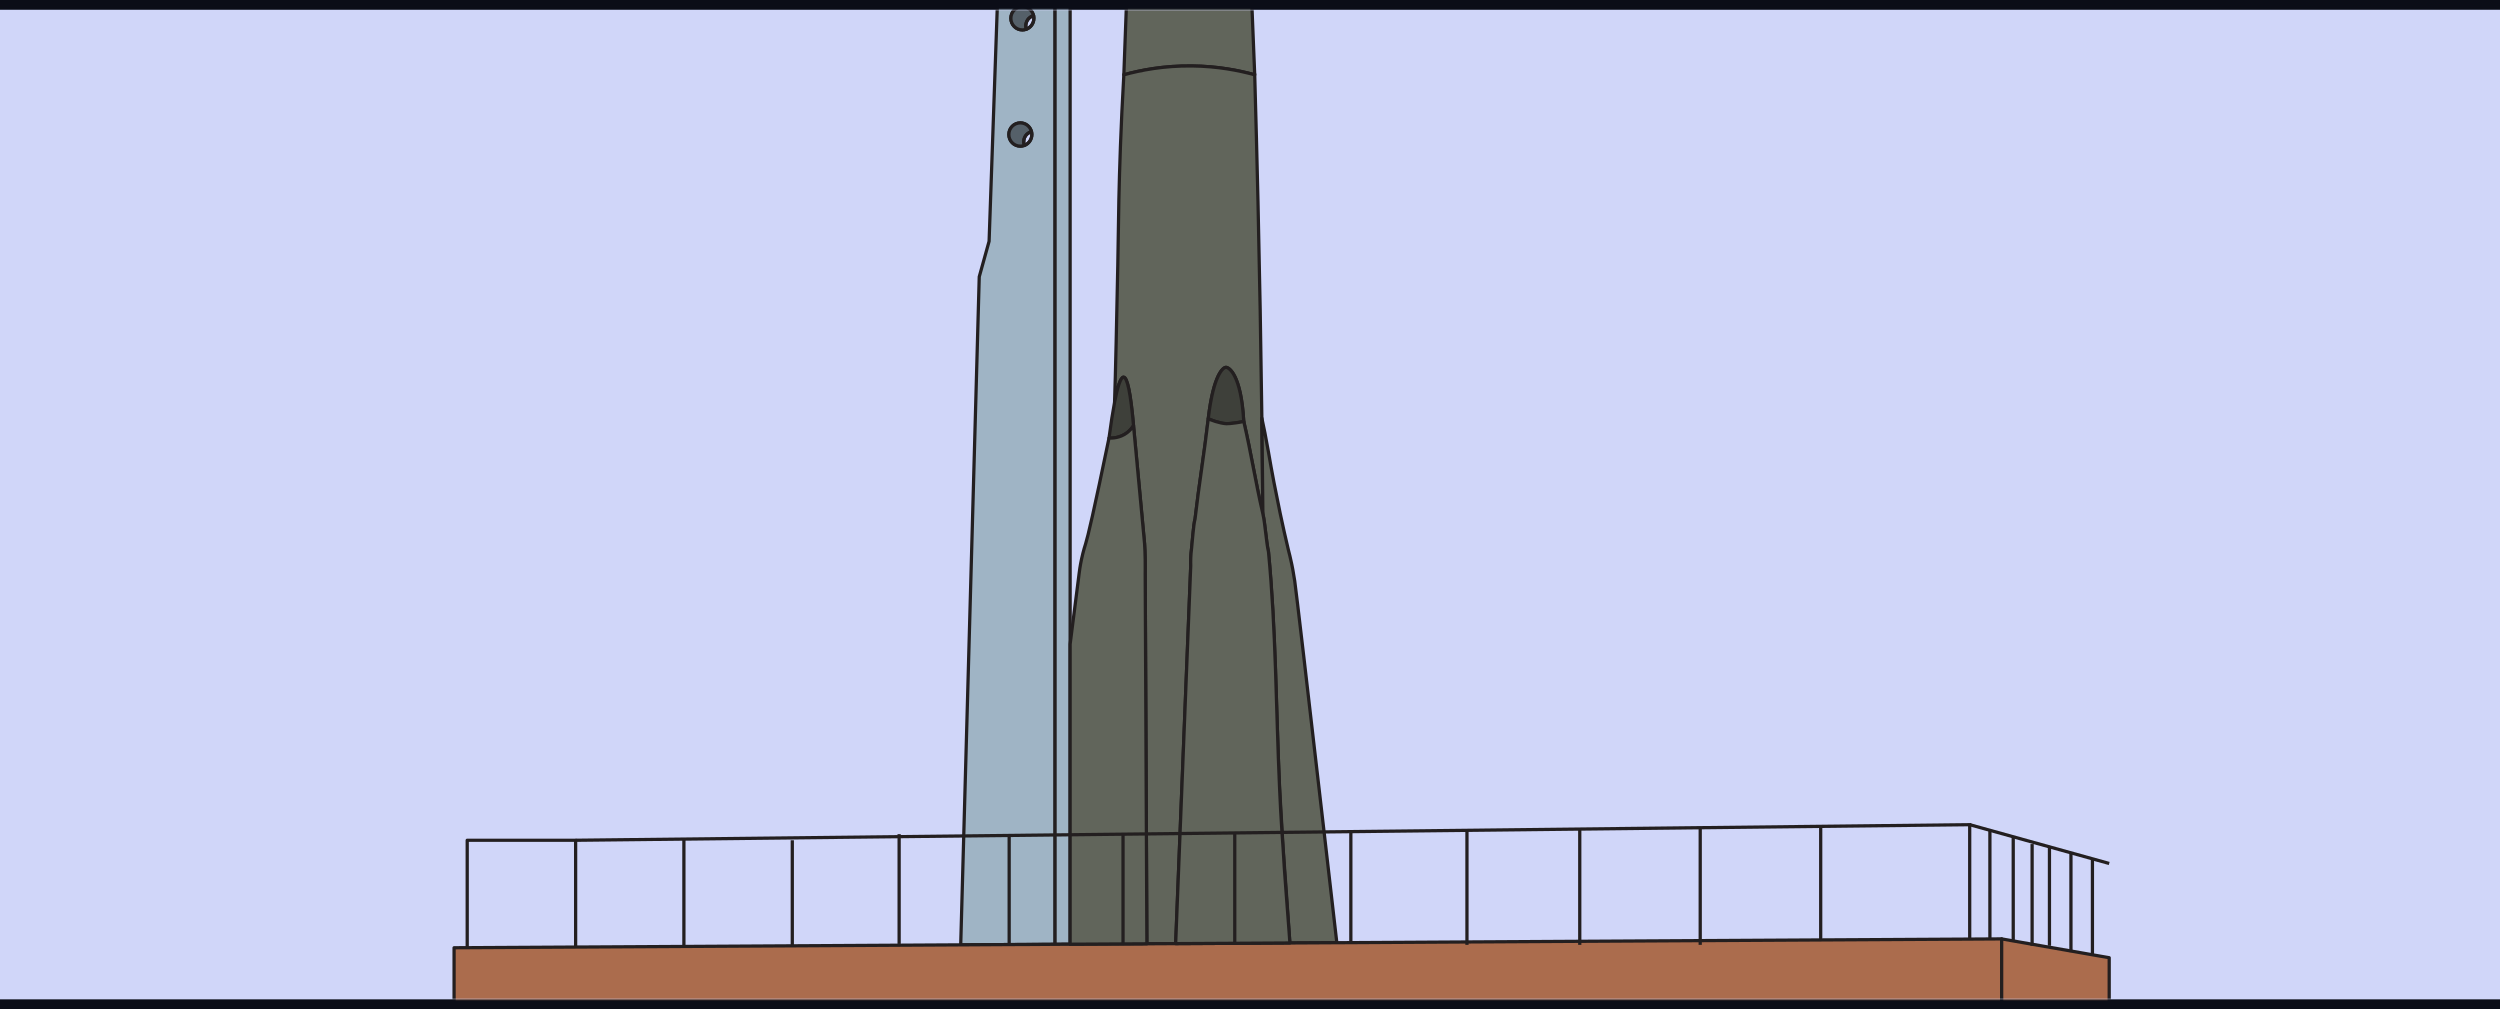 <svg width="768" height="310" viewBox="0 0 768 310" fill="none" xmlns="http://www.w3.org/2000/svg">
<g clip-path="url(#clip0_170_1241)">
<path d="M0 0H768V310H0V0Z" fill="#D0D6F9"/>
<path d="M0 307H768V310H0V307Z" fill="#0B0D17"/>
<path d="M0 0H768V3H0V0Z" fill="#0B0D17"/>
<mask id="mask0_170_1241" style="mask-type:luminance" maskUnits="userSpaceOnUse" x="0" y="3" width="768" height="304">
<rect y="3" width="768" height="304" fill="white"/>
</mask>
<g mask="url(#mask0_170_1241)">
<path d="M385.447 22.98C380.584 21.64 374.012 20.34 366.184 20.26C357.556 20.16 350.38 21.56 345.241 22.98C345.597 13.38 345.952 3.79 346.308 -5.81C349.817 -6.82 354.413 -7.84 359.849 -8.29C359.859 -8.27 359.859 -8.25 359.868 -8.23C359.868 -8.25 359.868 -8.27 359.888 -8.29C361.776 -8.44 363.763 -8.52 365.848 -8.51C367.192 -8.51 368.497 -8.45 369.762 -8.37C375.593 -8 380.515 -6.94 384.271 -5.87C384.657 3.75 385.052 13.36 385.447 22.98Z" fill="#61655B" stroke="#231F20" stroke-linejoin="round"/>
<path d="M342.395 123.64V123.59" stroke="#231F20" stroke-linejoin="round"/>
<path d="M387.958 157.86C385.695 148.13 384.341 139.17 382.077 129.45C381.267 114.97 377.491 112.85 376.631 112.85C375.801 112.82 372.777 114.94 371.185 128.57C369.861 139.99 368.438 148.05 367.113 159.47C366.639 161.05 366.313 166.32 366.046 168.52C365.789 170.51 365.749 172.31 365.799 173.84C365.789 174.14 365.779 174.45 365.759 174.75C364.682 201.86 363.595 228.95 362.508 256.05C362.063 267.32 361.608 278.6 361.163 289.88L352.318 289.93C352.268 278.68 352.219 267.43 352.169 256.17C352.051 229.56 351.922 202.94 351.804 176.33C351.804 176.19 351.814 175.63 351.814 174.81C351.814 174.06 351.814 173.09 351.804 171.96C351.774 169.93 351.685 168.24 351.616 167.07C350.479 154.97 349.353 142.86 348.216 130.74C347.346 120.86 346.318 115.89 345.162 115.86C344.717 115.85 344.253 116.56 343.758 118C343.324 119.29 342.869 121.14 342.395 123.58C342.661 116.17 343.116 95.38 343.383 81.62C343.571 72.15 343.571 68.36 343.719 61.28C343.917 52.12 344.312 39.08 345.241 22.98C350.38 21.56 357.556 20.16 366.184 20.26C374.012 20.34 380.585 21.64 385.447 22.98C385.813 35.95 386.159 48.97 386.456 62.04C386.97 84.32 387.355 106.47 387.642 128.46C387.681 131.46 387.711 134.46 387.75 137.46C387.829 144.27 387.899 151.07 387.958 157.86Z" fill="#61655B" stroke="#231F20" stroke-miterlimit="10"/>
<path d="M387.968 159.47C387.968 158.94 387.958 158.41 387.958 157.88" stroke="#231F20" stroke-miterlimit="10"/>
<path d="M348.216 130.74C347.821 131.38 347.188 132.21 346.229 132.93C343.996 134.63 341.525 134.61 340.685 134.57C341.278 130.11 341.851 126.45 342.394 123.59C342.869 121.14 343.323 119.29 343.758 118C344.253 116.56 344.717 115.85 345.162 115.86C346.318 115.89 347.346 120.86 348.216 130.74Z" fill="#3E403A" stroke="#231F20" stroke-linejoin="round"/>
<path d="M328.745 197.88C327.519 207.47 325.928 219.9 324.04 234.54C321.975 250.66 319.553 269.47 316.905 290.13C316.875 290.39 316.835 290.65 316.806 290.91" stroke="#231F20" stroke-linejoin="round"/>
<path d="M382.077 129.45C381.563 129.66 377.866 130.21 376.779 130.16C374.783 130.08 371.61 128.95 371.185 128.57C372.776 114.94 375.801 112.82 376.631 112.85C377.491 112.85 381.266 114.97 382.077 129.45Z" fill="#3E403A" stroke="#231F20" stroke-linejoin="round"/>
<path d="M410.67 289.6L396.25 289.68C396.171 288.46 396.082 287.25 395.993 286.03C395.42 277.52 394.797 268.97 394.155 260.4C394.066 258.83 393.977 257.26 393.888 255.7C393.631 251.05 393.354 246.4 393.068 241.75C391.971 217.34 392 193.86 389.678 169.53C388.986 166.57 388.66 160.87 387.968 157.92C387.968 157.91 387.958 157.89 387.958 157.88V157.86C387.899 151.07 387.829 144.27 387.75 137.46C387.711 134.46 387.681 131.46 387.642 128.46C388.215 130.98 388.887 134.47 389.678 138.92C390.715 145 391.911 151.24 393.255 157.63C394.056 161.45 394.906 165.21 395.776 168.88C396.053 169.94 396.448 171.51 396.843 173.42C396.843 173.42 397.367 175.92 397.743 178.51C398.158 181.35 401.666 211.29 406.756 255.56C407.982 266.15 409.287 277.55 410.67 289.6Z" fill="#61655B" stroke="#231F20" stroke-linejoin="round"/>
<path d="M366.049 174.81C365.949 174.81 365.869 174.77 365.769 174.75" stroke="#231F20" stroke-linejoin="round"/>
<path d="M328.745 -7.06V290.06C327.174 290.07 325.612 290.08 324.041 290.09V-8.42C325.612 -7.97 327.184 -7.52 328.745 -7.06Z" fill="#9FB4C5" stroke="#231F20" stroke-linejoin="round"/>
<path d="M306.714 -7.74C305.756 19.55 304.807 46.84 303.848 74.13C302.84 77.76 301.832 81.39 300.824 85.02C299.233 142.28 297.641 199.54 296.06 256.8C295.744 267.95 295.437 279.11 295.131 290.26L310.016 290.17C312.309 290.16 314.611 290.14 316.904 290.13C319.286 290.13 321.658 290.1 324.04 290.09V-8.42C317.982 -8.42 312.763 -7.74 306.714 -7.74ZM314.068 2.04C315.738 2.04 317.132 3.2 317.507 4.78C317.577 5.05 317.606 5.33 317.606 5.62C317.606 7.17 316.628 8.49 315.264 8.98C314.888 9.12 314.493 9.19 314.068 9.19C312.121 9.19 310.539 7.59 310.539 5.62C310.539 3.65 312.121 2.04 314.068 2.04ZM313.455 37.75C315.096 37.75 316.479 38.89 316.865 40.43C316.944 40.72 316.983 41.01 316.983 41.32C316.983 42.86 316.025 44.18 314.671 44.68C314.295 44.82 313.88 44.9 313.455 44.9C311.498 44.9 309.917 43.3 309.917 41.32C309.917 39.34 311.498 37.75 313.455 37.75Z" fill="#9FB4C5" stroke="#231F20" stroke-linejoin="round"/>
<path d="M614.915 288.43V308.51C547.588 308.75 480.251 308.99 412.924 309.23C407.863 309.25 402.793 309.27 397.733 309.29C385.428 309.33 373.132 309.38 360.827 309.42C357.931 309.43 355.026 309.44 352.13 309.45C339.676 309.5 327.223 309.54 314.77 309.58C256.348 309.8 197.916 310 139.494 310.21V291.15C140.838 291.14 142.182 291.13 143.527 291.13C154.626 291.06 165.735 291 176.834 290.94C187.924 290.87 199.003 290.81 210.093 290.75C238.439 290.58 266.785 290.42 295.131 290.26L310.016 290.17L316.905 290.14L324.041 290.09L328.745 290.06C330.761 290.06 332.788 290.04 334.804 290.03H334.962L344.994 289.98L352.318 289.93L361.163 289.88L379.32 289.78L396.25 289.68L410.67 289.6C412.103 289.59 413.546 289.58 414.98 289.58C426.87 289.51 438.759 289.44 450.649 289.37C462.203 289.3 473.747 289.24 485.301 289.17C497.636 289.1 509.971 289.03 522.306 288.96C534.64 288.89 546.985 288.82 559.32 288.75C574.58 288.66 589.83 288.57 605.09 288.49C608.362 288.47 611.643 288.45 614.915 288.43Z" fill="#AB6C4D" stroke="#231F20" stroke-linejoin="round"/>
<path d="M352.318 289.93C349.876 289.93 347.435 289.96 344.994 289.97C341.653 289.99 338.303 290.01 334.962 290.03H334.804C332.788 290.04 330.761 290.05 328.745 290.06V197.88C330.376 185.21 331.354 177.49 331.513 176.15C331.572 175.69 331.77 174.01 332.244 171.79C332.738 169.42 333.469 167.16 333.499 167.07C334.201 164.85 336.029 157.11 340.685 134.57C341.525 134.61 343.996 134.63 346.229 132.93C347.188 132.21 347.82 131.38 348.216 130.74C349.352 142.86 350.479 154.97 351.616 167.07C351.685 168.24 351.774 169.93 351.804 171.96C351.813 173.09 351.813 174.06 351.813 174.81C351.813 175.63 351.804 176.19 351.804 176.33C351.922 202.94 352.051 229.56 352.169 256.17C352.219 267.43 352.268 278.68 352.318 289.93Z" fill="#61655B" stroke="#231F20" stroke-linejoin="round"/>
<path d="M396.25 289.68L379.32 289.78L361.164 289.88C361.608 278.6 362.063 267.32 362.508 256.05C363.595 228.95 364.682 201.86 365.759 174.75C365.779 174.45 365.789 174.14 365.799 173.84C365.75 172.31 365.789 170.51 366.046 168.52C366.313 166.32 366.639 161.05 367.114 159.47C368.438 148.05 369.861 139.99 371.186 128.57C371.611 128.95 374.783 130.08 376.78 130.16C377.867 130.21 381.563 129.66 382.077 129.45C384.341 139.17 385.695 148.13 387.958 157.86V157.88C387.958 157.88 387.968 157.91 387.968 157.92C388.66 160.87 388.986 166.57 389.678 169.53C392 193.86 391.971 217.34 393.068 241.75C393.265 246.37 393.513 251.01 393.819 255.7C393.928 257.26 394.036 258.83 394.155 260.4C394.629 268.98 395.371 277.52 395.993 286.03C396.082 287.25 396.171 288.46 396.25 289.68Z" fill="#61655B" stroke="#231F20" stroke-linejoin="round"/>
<path d="M317.507 4.78C317.26 4.85 316.233 5.18 315.59 6.26C314.839 7.51 315.205 8.78 315.264 8.98C314.888 9.12 314.493 9.19 314.068 9.19C312.121 9.19 310.54 7.59 310.54 5.62C310.54 3.65 312.121 2.04 314.068 2.04C315.738 2.04 317.132 3.2 317.507 4.78Z" fill="#556069" stroke="#231F20" stroke-linejoin="round"/>
<path d="M317.606 5.62C317.606 7.17 316.628 8.49 315.264 8.98C315.205 8.78 314.839 7.51 315.59 6.26C316.233 5.18 317.261 4.85 317.508 4.78C317.577 5.05 317.606 5.33 317.606 5.62Z" stroke="#231F20" stroke-linejoin="round"/>
<path d="M316.865 40.43C316.628 40.5 315.6 40.81 314.958 41.87C314.177 43.16 314.602 44.49 314.671 44.68C314.295 44.82 313.88 44.9 313.455 44.9C311.498 44.9 309.917 43.3 309.917 41.32C309.917 39.34 311.498 37.75 313.455 37.75C315.096 37.75 316.48 38.89 316.865 40.43Z" fill="#556069" stroke="#231F20" stroke-linejoin="round"/>
<path d="M316.984 41.32C316.984 42.86 316.025 44.18 314.671 44.68C314.602 44.49 314.177 43.16 314.958 41.87C315.6 40.81 316.628 40.5 316.865 40.43C316.944 40.72 316.984 41.01 316.984 41.32Z" stroke="#231F20" stroke-linejoin="round"/>
<path d="M647.946 294.21V312.6C636.935 311.23 625.925 309.87 614.915 308.51V288.43C618.028 288.98 621.151 289.52 624.264 290.07C628.238 290.77 632.221 291.46 636.194 292.15C638.398 292.54 640.592 292.93 642.796 293.31C644.516 293.61 646.226 293.91 647.946 294.21Z" fill="#AB6C4D" stroke="#231F20" stroke-linejoin="round"/>
<path d="M143.527 291.13V258.13H176.835V291.13" stroke="#231F20" stroke-linejoin="round"/>
<path d="M176.834 258.13L605.091 253.34V288.49" stroke="#231F20" stroke-miterlimit="10"/>
<path d="M559.319 253.85V288.75" stroke="#231F20" stroke-miterlimit="10"/>
<path d="M522.306 254.27V290.26" stroke="#231F20" stroke-miterlimit="10"/>
<path d="M485.301 254.68V290.26" stroke="#231F20" stroke-miterlimit="10"/>
<path d="M450.649 255.07V290.26" stroke="#231F20" stroke-miterlimit="10"/>
<path d="M414.979 255.47V289.58" stroke="#231F20" stroke-miterlimit="10"/>
<path d="M379.319 255.87V290.26" stroke="#231F20" stroke-miterlimit="10"/>
<path d="M344.994 256.25V289.98" stroke="#231F20" stroke-miterlimit="10"/>
<path d="M310.016 256.25V290.26" stroke="#231F20" stroke-miterlimit="10"/>
<path d="M276.214 256.25V289.98" stroke="#231F20" stroke-miterlimit="10"/>
<path d="M243.391 258.13V290.55" stroke="#231F20" stroke-miterlimit="10"/>
<path d="M210.093 257.76V291.13" stroke="#231F20" stroke-miterlimit="10"/>
<path d="M605.09 253.34L647.946 265.26" stroke="#231F20" stroke-miterlimit="10"/>
<path d="M611.297 255.07V288.43" stroke="#231F20" stroke-miterlimit="10"/>
<path d="M618.463 257.06V288.75" stroke="#231F20" stroke-miterlimit="10"/>
<path d="M624.265 259.3V290.55" stroke="#231F20" stroke-miterlimit="10"/>
<path d="M629.592 260.15V290.55" stroke="#231F20" stroke-miterlimit="10"/>
<path d="M636.194 261.99V292.49" stroke="#231F20" stroke-miterlimit="10"/>
<path d="M642.796 263.82V293.31" stroke="#231F20" stroke-miterlimit="10"/>
</g>
</g>
<defs>
<clipPath id="clip0_170_1241">
<rect width="768" height="310" fill="white"/>
</clipPath>
</defs>
</svg>
